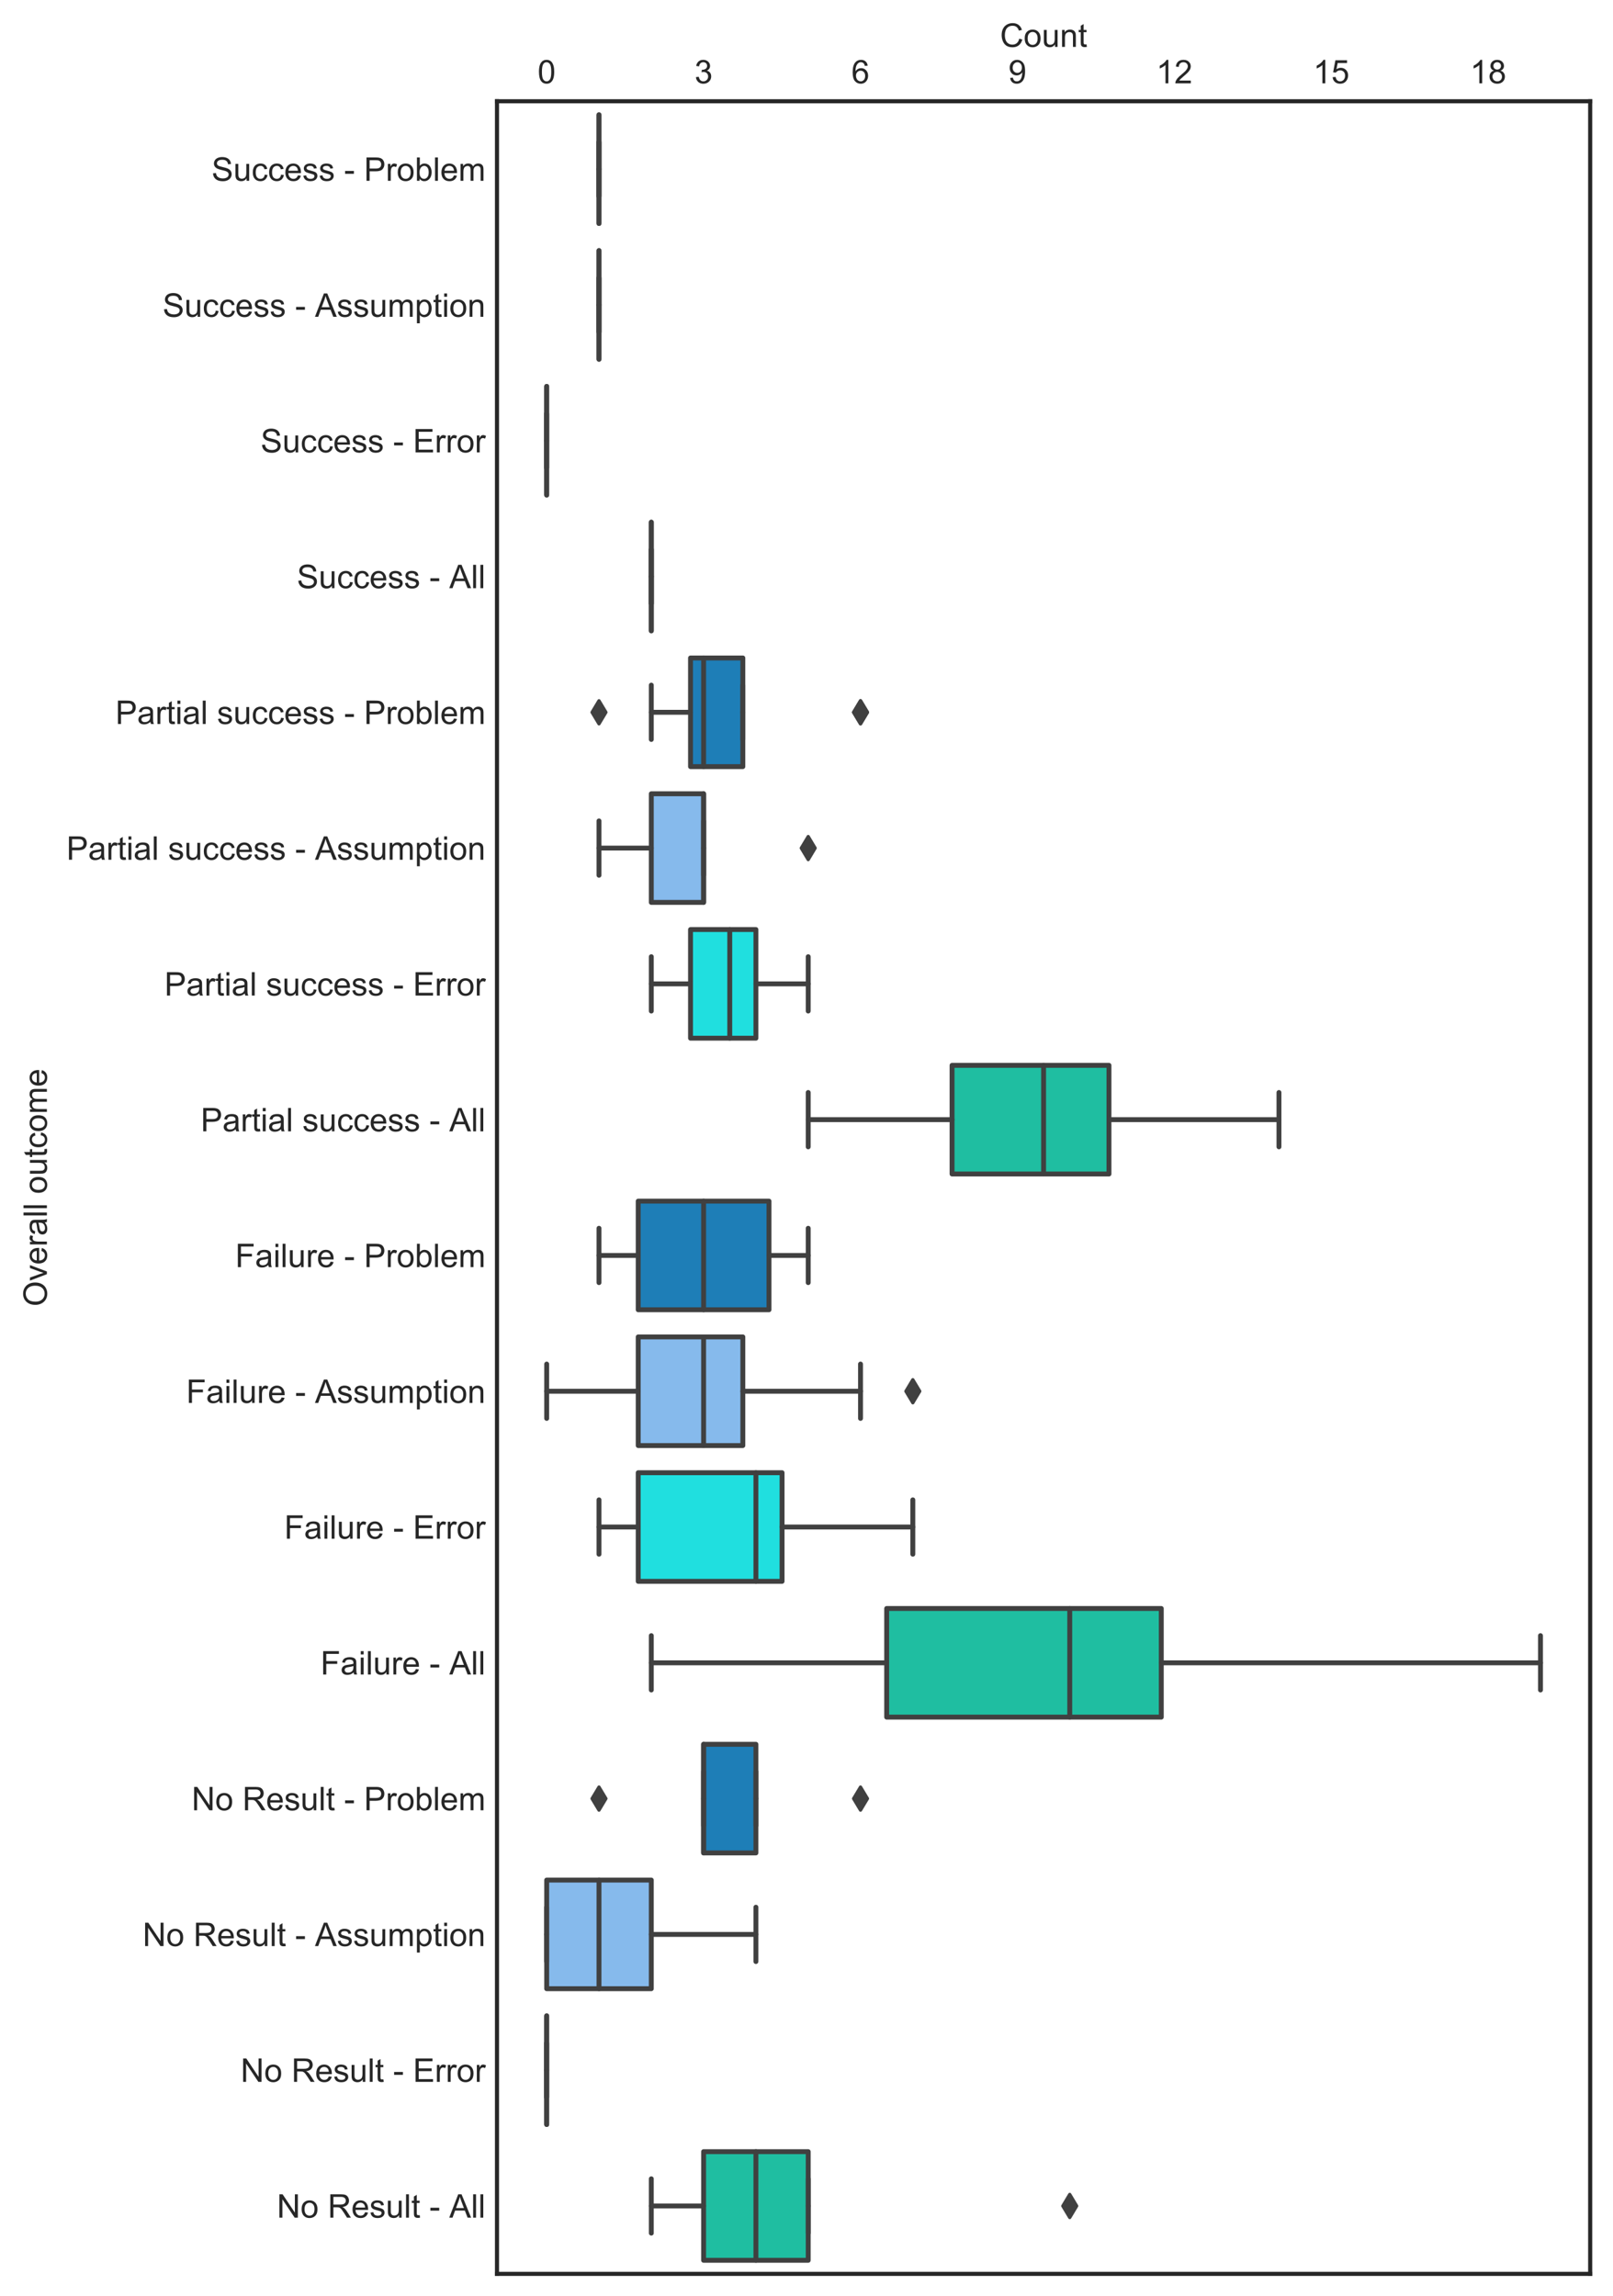 <?xml version="1.0" encoding="utf-8" standalone="no"?>
<!DOCTYPE svg PUBLIC "-//W3C//DTD SVG 1.1//EN"
  "http://www.w3.org/Graphics/SVG/1.1/DTD/svg11.dtd">
<!-- Created with matplotlib (http://matplotlib.org/) -->
<svg height="703pt" version="1.1" viewBox="0 0 494 703" width="494pt" xmlns="http://www.w3.org/2000/svg" xmlns:xlink="http://www.w3.org/1999/xlink">
 <defs>
  <style type="text/css">
*{stroke-linecap:butt;stroke-linejoin:round;}
  </style>
 </defs>
 <g id="figure_1">
  <g id="patch_1">
   <path d="M 0 703.483 
L 494.211 703.483 
L 494.211 0 
L 0 0 
z
" style="fill:#ffffff;"/>
  </g>
  <g id="axes_1">
   <g id="patch_2">
    <path d="M 152.211 696.283 
L 487.011 696.283 
L 487.011 31.003 
L 152.211 31.003 
z
" style="fill:#ffffff;"/>
   </g>
   <g id="matplotlib.axis_1">
    <g id="xtick_1">
     <g id="line2d_1"/>
     <g id="text_1">
      <!-- 0 -->
      <defs>
       <path d="M 4.156 35.297 
Q 4.156 48 6.766 55.734 
Q 9.375 63.484 14.516 67.672 
Q 19.672 71.875 27.484 71.875 
Q 33.25 71.875 37.594 69.547 
Q 41.938 67.234 44.766 62.859 
Q 47.609 58.5 49.219 52.219 
Q 50.828 45.953 50.828 35.297 
Q 50.828 22.703 48.234 14.969 
Q 45.656 7.234 40.5 3 
Q 35.359 -1.219 27.484 -1.219 
Q 17.141 -1.219 11.234 6.203 
Q 4.156 15.141 4.156 35.297 
z
M 13.188 35.297 
Q 13.188 17.672 17.312 11.828 
Q 21.438 6 27.484 6 
Q 33.547 6 37.672 11.859 
Q 41.797 17.719 41.797 35.297 
Q 41.797 52.984 37.672 58.781 
Q 33.547 64.594 27.391 64.594 
Q 21.344 64.594 17.719 59.469 
Q 13.188 52.938 13.188 35.297 
z
" id="ArialMT-30"/>
      </defs>
      <g style="fill:#262626;" transform="translate(164.649 25.516)scale(0.1 -0.1)">
       <use xlink:href="#ArialMT-30"/>
      </g>
     </g>
    </g>
    <g id="xtick_2">
     <g id="line2d_2"/>
     <g id="text_2">
      <!-- 3 -->
      <defs>
       <path d="M 4.203 18.891 
L 12.984 20.062 
Q 14.5 12.594 18.141 9.297 
Q 21.781 6 27 6 
Q 33.203 6 37.469 10.297 
Q 41.75 14.594 41.75 20.953 
Q 41.75 27 37.797 30.922 
Q 33.844 34.859 27.734 34.859 
Q 25.25 34.859 21.531 33.891 
L 22.516 41.609 
Q 23.391 41.5 23.922 41.5 
Q 29.547 41.5 34.031 44.422 
Q 38.531 47.359 38.531 53.469 
Q 38.531 58.297 35.25 61.469 
Q 31.984 64.656 26.812 64.656 
Q 21.688 64.656 18.266 61.422 
Q 14.844 58.203 13.875 51.766 
L 5.078 53.328 
Q 6.688 62.156 12.391 67.016 
Q 18.109 71.875 26.609 71.875 
Q 32.469 71.875 37.391 69.359 
Q 42.328 66.844 44.938 62.5 
Q 47.562 58.156 47.562 53.266 
Q 47.562 48.641 45.062 44.828 
Q 42.578 41.016 37.703 38.766 
Q 44.047 37.312 47.562 32.688 
Q 51.078 28.078 51.078 21.141 
Q 51.078 11.766 44.234 5.25 
Q 37.406 -1.266 26.953 -1.266 
Q 17.531 -1.266 11.297 4.344 
Q 5.078 9.969 4.203 18.891 
z
" id="ArialMT-33"/>
      </defs>
      <g style="fill:#262626;" transform="translate(212.706 25.516)scale(0.1 -0.1)">
       <use xlink:href="#ArialMT-33"/>
      </g>
     </g>
    </g>
    <g id="xtick_3">
     <g id="line2d_3"/>
     <g id="text_3">
      <!-- 6 -->
      <defs>
       <path d="M 49.75 54.047 
L 41.016 53.375 
Q 39.844 58.547 37.703 60.891 
Q 34.125 64.656 28.906 64.656 
Q 24.703 64.656 21.531 62.312 
Q 17.391 59.281 14.984 53.469 
Q 12.594 47.656 12.5 36.922 
Q 15.672 41.75 20.266 44.094 
Q 24.859 46.438 29.891 46.438 
Q 38.672 46.438 44.844 39.969 
Q 51.031 33.5 51.031 23.25 
Q 51.031 16.5 48.125 10.719 
Q 45.219 4.938 40.141 1.859 
Q 35.062 -1.219 28.609 -1.219 
Q 17.625 -1.219 10.688 6.859 
Q 3.766 14.938 3.766 33.5 
Q 3.766 54.25 11.422 63.672 
Q 18.109 71.875 29.438 71.875 
Q 37.891 71.875 43.281 67.141 
Q 48.688 62.406 49.75 54.047 
z
M 13.875 23.188 
Q 13.875 18.656 15.797 14.5 
Q 17.719 10.359 21.188 8.172 
Q 24.656 6 28.469 6 
Q 34.031 6 38.031 10.484 
Q 42.047 14.984 42.047 22.703 
Q 42.047 30.125 38.078 34.391 
Q 34.125 38.672 28.125 38.672 
Q 22.172 38.672 18.016 34.391 
Q 13.875 30.125 13.875 23.188 
z
" id="ArialMT-36"/>
      </defs>
      <g style="fill:#262626;" transform="translate(260.763 25.516)scale(0.1 -0.1)">
       <use xlink:href="#ArialMT-36"/>
      </g>
     </g>
    </g>
    <g id="xtick_4">
     <g id="line2d_4"/>
     <g id="text_4">
      <!-- 9 -->
      <defs>
       <path d="M 5.469 16.547 
L 13.922 17.328 
Q 14.984 11.375 18.016 8.688 
Q 21.047 6 25.781 6 
Q 29.828 6 32.875 7.859 
Q 35.938 9.719 37.891 12.812 
Q 39.844 15.922 41.156 21.188 
Q 42.484 26.469 42.484 31.938 
Q 42.484 32.516 42.438 33.688 
Q 39.797 29.5 35.234 26.875 
Q 30.672 24.266 25.344 24.266 
Q 16.453 24.266 10.297 30.703 
Q 4.156 37.156 4.156 47.703 
Q 4.156 58.594 10.578 65.234 
Q 17 71.875 26.656 71.875 
Q 33.641 71.875 39.422 68.109 
Q 45.219 64.359 48.219 57.391 
Q 51.219 50.438 51.219 37.25 
Q 51.219 23.531 48.234 15.406 
Q 45.266 7.281 39.375 3.031 
Q 33.5 -1.219 25.594 -1.219 
Q 17.188 -1.219 11.859 3.438 
Q 6.547 8.109 5.469 16.547 
z
M 41.453 48.141 
Q 41.453 55.719 37.422 60.156 
Q 33.406 64.594 27.734 64.594 
Q 21.875 64.594 17.531 59.812 
Q 13.188 55.031 13.188 47.406 
Q 13.188 40.578 17.312 36.297 
Q 21.438 32.031 27.484 32.031 
Q 33.594 32.031 37.516 36.297 
Q 41.453 40.578 41.453 48.141 
z
" id="ArialMT-39"/>
      </defs>
      <g style="fill:#262626;" transform="translate(308.821 25.516)scale(0.1 -0.1)">
       <use xlink:href="#ArialMT-39"/>
      </g>
     </g>
    </g>
    <g id="xtick_5">
     <g id="line2d_5"/>
     <g id="text_5">
      <!-- 12 -->
      <defs>
       <path d="M 37.25 0 
L 28.469 0 
L 28.469 56 
Q 25.297 52.984 20.141 49.953 
Q 14.984 46.922 10.891 45.406 
L 10.891 53.906 
Q 18.266 57.375 23.781 62.297 
Q 29.297 67.234 31.594 71.875 
L 37.25 71.875 
z
" id="ArialMT-31"/>
       <path d="M 50.344 8.453 
L 50.344 0 
L 3.031 0 
Q 2.938 3.172 4.047 6.109 
Q 5.859 10.938 9.828 15.625 
Q 13.812 20.312 21.344 26.469 
Q 33.016 36.031 37.109 41.625 
Q 41.219 47.219 41.219 52.203 
Q 41.219 57.422 37.469 61 
Q 33.734 64.594 27.734 64.594 
Q 21.391 64.594 17.578 60.781 
Q 13.766 56.984 13.719 50.25 
L 4.688 51.172 
Q 5.609 61.281 11.656 66.578 
Q 17.719 71.875 27.938 71.875 
Q 38.234 71.875 44.234 66.156 
Q 50.25 60.453 50.25 52 
Q 50.25 47.703 48.484 43.547 
Q 46.734 39.406 42.656 34.812 
Q 38.578 30.219 29.109 22.219 
Q 21.188 15.578 18.938 13.203 
Q 16.703 10.844 15.234 8.453 
z
" id="ArialMT-32"/>
      </defs>
      <g style="fill:#262626;" transform="translate(354.098 25.516)scale(0.1 -0.1)">
       <use xlink:href="#ArialMT-31"/>
       <use x="55.615" xlink:href="#ArialMT-32"/>
      </g>
     </g>
    </g>
    <g id="xtick_6">
     <g id="line2d_6"/>
     <g id="text_6">
      <!-- 15 -->
      <defs>
       <path d="M 4.156 18.75 
L 13.375 19.531 
Q 14.406 12.797 18.141 9.391 
Q 21.875 6 27.156 6 
Q 33.5 6 37.891 10.781 
Q 42.281 15.578 42.281 23.484 
Q 42.281 31 38.062 35.344 
Q 33.844 39.703 27 39.703 
Q 22.75 39.703 19.328 37.766 
Q 15.922 35.844 13.969 32.766 
L 5.719 33.844 
L 12.641 70.609 
L 48.25 70.609 
L 48.25 62.203 
L 19.672 62.203 
L 15.828 42.969 
Q 22.266 47.469 29.344 47.469 
Q 38.719 47.469 45.156 40.969 
Q 51.609 34.469 51.609 24.266 
Q 51.609 14.547 45.953 7.469 
Q 39.062 -1.219 27.156 -1.219 
Q 17.391 -1.219 11.203 4.25 
Q 5.031 9.719 4.156 18.75 
z
" id="ArialMT-35"/>
      </defs>
      <g style="fill:#262626;" transform="translate(402.155 25.516)scale(0.1 -0.1)">
       <use xlink:href="#ArialMT-31"/>
       <use x="55.615" xlink:href="#ArialMT-35"/>
      </g>
     </g>
    </g>
    <g id="xtick_7">
     <g id="line2d_7"/>
     <g id="text_7">
      <!-- 18 -->
      <defs>
       <path d="M 17.672 38.812 
Q 12.203 40.828 9.562 44.531 
Q 6.938 48.25 6.938 53.422 
Q 6.938 61.234 12.547 66.547 
Q 18.172 71.875 27.484 71.875 
Q 36.859 71.875 42.578 66.422 
Q 48.297 60.984 48.297 53.172 
Q 48.297 48.188 45.672 44.5 
Q 43.062 40.828 37.75 38.812 
Q 44.344 36.672 47.781 31.875 
Q 51.219 27.094 51.219 20.453 
Q 51.219 11.281 44.719 5.031 
Q 38.234 -1.219 27.641 -1.219 
Q 17.047 -1.219 10.547 5.047 
Q 4.047 11.328 4.047 20.703 
Q 4.047 27.688 7.594 32.391 
Q 11.141 37.109 17.672 38.812 
z
M 15.922 53.719 
Q 15.922 48.641 19.188 45.406 
Q 22.469 42.188 27.688 42.188 
Q 32.766 42.188 36.016 45.375 
Q 39.266 48.578 39.266 53.219 
Q 39.266 58.062 35.906 61.359 
Q 32.562 64.656 27.594 64.656 
Q 22.562 64.656 19.234 61.422 
Q 15.922 58.203 15.922 53.719 
z
M 13.094 20.656 
Q 13.094 16.891 14.875 13.375 
Q 16.656 9.859 20.172 7.922 
Q 23.688 6 27.734 6 
Q 34.031 6 38.125 10.047 
Q 42.234 14.109 42.234 20.359 
Q 42.234 26.703 38.016 30.859 
Q 33.797 35.016 27.438 35.016 
Q 21.234 35.016 17.156 30.906 
Q 13.094 26.812 13.094 20.656 
z
" id="ArialMT-38"/>
      </defs>
      <g style="fill:#262626;" transform="translate(450.213 25.516)scale(0.1 -0.1)">
       <use xlink:href="#ArialMT-31"/>
       <use x="55.615" xlink:href="#ArialMT-38"/>
      </g>
     </g>
    </g>
    <g id="text_8">
     <!-- Count -->
     <defs>
      <path d="M 58.797 25.094 
L 68.266 22.703 
Q 65.281 11.031 57.547 4.906 
Q 49.812 -1.219 38.625 -1.219 
Q 27.047 -1.219 19.797 3.484 
Q 12.547 8.203 8.766 17.141 
Q 4.984 26.078 4.984 36.328 
Q 4.984 47.516 9.25 55.828 
Q 13.531 64.156 21.406 68.469 
Q 29.297 72.797 38.766 72.797 
Q 49.516 72.797 56.828 67.328 
Q 64.156 61.859 67.047 51.953 
L 57.719 49.75 
Q 55.219 57.562 50.484 61.125 
Q 45.75 64.703 38.578 64.703 
Q 30.328 64.703 24.781 60.734 
Q 19.234 56.781 16.984 50.109 
Q 14.75 43.453 14.75 36.375 
Q 14.75 27.25 17.406 20.438 
Q 20.062 13.625 25.672 10.25 
Q 31.297 6.891 37.844 6.891 
Q 45.797 6.891 51.312 11.469 
Q 56.844 16.062 58.797 25.094 
z
" id="ArialMT-43"/>
      <path d="M 3.328 25.922 
Q 3.328 40.328 11.328 47.266 
Q 18.016 53.031 27.641 53.031 
Q 38.328 53.031 45.109 46.016 
Q 51.906 39.016 51.906 26.656 
Q 51.906 16.656 48.906 10.906 
Q 45.906 5.172 40.156 2 
Q 34.422 -1.172 27.641 -1.172 
Q 16.75 -1.172 10.031 5.812 
Q 3.328 12.797 3.328 25.922 
z
M 12.359 25.922 
Q 12.359 15.969 16.703 11.016 
Q 21.047 6.062 27.641 6.062 
Q 34.188 6.062 38.531 11.031 
Q 42.875 16.016 42.875 26.219 
Q 42.875 35.844 38.5 40.797 
Q 34.125 45.75 27.641 45.75 
Q 21.047 45.75 16.703 40.812 
Q 12.359 35.891 12.359 25.922 
z
" id="ArialMT-6f"/>
      <path d="M 40.578 0 
L 40.578 7.625 
Q 34.516 -1.172 24.125 -1.172 
Q 19.531 -1.172 15.547 0.578 
Q 11.578 2.344 9.641 5 
Q 7.719 7.672 6.938 11.531 
Q 6.391 14.109 6.391 19.734 
L 6.391 51.859 
L 15.188 51.859 
L 15.188 23.094 
Q 15.188 16.219 15.719 13.812 
Q 16.547 10.359 19.234 8.375 
Q 21.922 6.391 25.875 6.391 
Q 29.828 6.391 33.297 8.422 
Q 36.766 10.453 38.203 13.938 
Q 39.656 17.438 39.656 24.078 
L 39.656 51.859 
L 48.438 51.859 
L 48.438 0 
z
" id="ArialMT-75"/>
      <path d="M 6.594 0 
L 6.594 51.859 
L 14.5 51.859 
L 14.5 44.484 
Q 20.219 53.031 31 53.031 
Q 35.688 53.031 39.625 51.344 
Q 43.562 49.656 45.516 46.922 
Q 47.469 44.188 48.25 40.438 
Q 48.734 37.984 48.734 31.891 
L 48.734 0 
L 39.938 0 
L 39.938 31.547 
Q 39.938 36.922 38.906 39.578 
Q 37.891 42.234 35.281 43.812 
Q 32.672 45.406 29.156 45.406 
Q 23.531 45.406 19.453 41.844 
Q 15.375 38.281 15.375 28.328 
L 15.375 0 
z
" id="ArialMT-6e"/>
      <path d="M 25.781 7.859 
L 27.047 0.094 
Q 23.344 -0.688 20.406 -0.688 
Q 15.625 -0.688 12.984 0.828 
Q 10.359 2.344 9.281 4.812 
Q 8.203 7.281 8.203 15.188 
L 8.203 45.016 
L 1.766 45.016 
L 1.766 51.859 
L 8.203 51.859 
L 8.203 64.703 
L 16.938 69.969 
L 16.938 51.859 
L 25.781 51.859 
L 25.781 45.016 
L 16.938 45.016 
L 16.938 14.703 
Q 16.938 10.938 17.406 9.859 
Q 17.875 8.797 18.922 8.156 
Q 19.969 7.516 21.922 7.516 
Q 23.391 7.516 25.781 7.859 
z
" id="ArialMT-74"/>
     </defs>
     <g style="fill:#262626;" transform="translate(306.27 14.358)scale(0.1 -0.1)">
      <use xlink:href="#ArialMT-43"/>
      <use x="72.217" xlink:href="#ArialMT-6f"/>
      <use x="127.832" xlink:href="#ArialMT-75"/>
      <use x="183.447" xlink:href="#ArialMT-6e"/>
      <use x="239.062" xlink:href="#ArialMT-74"/>
     </g>
    </g>
   </g>
   <g id="matplotlib.axis_2">
    <g id="ytick_1">
     <g id="line2d_8"/>
     <g id="text_9">
      <!-- Success - Problem -->
      <defs>
       <path d="M 4.5 23 
L 13.422 23.781 
Q 14.062 18.406 16.375 14.969 
Q 18.703 11.531 23.578 9.406 
Q 28.469 7.281 34.578 7.281 
Q 39.984 7.281 44.141 8.891 
Q 48.297 10.5 50.312 13.297 
Q 52.344 16.109 52.344 19.438 
Q 52.344 22.797 50.391 25.312 
Q 48.438 27.828 43.953 29.547 
Q 41.062 30.672 31.203 33.031 
Q 21.344 35.406 17.391 37.5 
Q 12.25 40.188 9.734 44.156 
Q 7.234 48.141 7.234 53.078 
Q 7.234 58.5 10.297 63.203 
Q 13.375 67.922 19.281 70.359 
Q 25.203 72.797 32.422 72.797 
Q 40.375 72.797 46.453 70.234 
Q 52.547 67.672 55.812 62.688 
Q 59.078 57.719 59.328 51.422 
L 50.25 50.734 
Q 49.516 57.516 45.281 60.984 
Q 41.062 64.453 32.812 64.453 
Q 24.219 64.453 20.281 61.297 
Q 16.359 58.156 16.359 53.719 
Q 16.359 49.859 19.141 47.359 
Q 21.875 44.875 33.422 42.266 
Q 44.969 39.656 49.266 37.703 
Q 55.516 34.812 58.484 30.391 
Q 61.469 25.984 61.469 20.219 
Q 61.469 14.5 58.203 9.438 
Q 54.938 4.391 48.797 1.578 
Q 42.672 -1.219 35.016 -1.219 
Q 25.297 -1.219 18.719 1.609 
Q 12.156 4.438 8.422 10.125 
Q 4.688 15.828 4.5 23 
z
" id="ArialMT-53"/>
       <path d="M 40.438 19 
L 49.078 17.875 
Q 47.656 8.938 41.812 3.875 
Q 35.984 -1.172 27.484 -1.172 
Q 16.844 -1.172 10.375 5.781 
Q 3.906 12.75 3.906 25.734 
Q 3.906 34.125 6.688 40.422 
Q 9.469 46.734 15.156 49.875 
Q 20.844 53.031 27.547 53.031 
Q 35.984 53.031 41.359 48.75 
Q 46.734 44.484 48.25 36.625 
L 39.703 35.297 
Q 38.484 40.531 35.375 43.156 
Q 32.281 45.797 27.875 45.797 
Q 21.234 45.797 17.078 41.031 
Q 12.938 36.281 12.938 25.984 
Q 12.938 15.531 16.938 10.797 
Q 20.953 6.062 27.391 6.062 
Q 32.562 6.062 36.031 9.234 
Q 39.5 12.406 40.438 19 
z
" id="ArialMT-63"/>
       <path d="M 42.094 16.703 
L 51.172 15.578 
Q 49.031 7.625 43.219 3.219 
Q 37.406 -1.172 28.375 -1.172 
Q 17 -1.172 10.328 5.828 
Q 3.656 12.844 3.656 25.484 
Q 3.656 38.578 10.391 45.797 
Q 17.141 53.031 27.875 53.031 
Q 38.281 53.031 44.875 45.953 
Q 51.469 38.875 51.469 26.031 
Q 51.469 25.25 51.422 23.688 
L 12.75 23.688 
Q 13.234 15.141 17.578 10.594 
Q 21.922 6.062 28.422 6.062 
Q 33.25 6.062 36.672 8.594 
Q 40.094 11.141 42.094 16.703 
z
M 13.234 30.906 
L 42.188 30.906 
Q 41.609 37.453 38.875 40.719 
Q 34.672 45.797 27.984 45.797 
Q 21.922 45.797 17.797 41.75 
Q 13.672 37.703 13.234 30.906 
z
" id="ArialMT-65"/>
       <path d="M 3.078 15.484 
L 11.766 16.844 
Q 12.5 11.625 15.844 8.844 
Q 19.188 6.062 25.203 6.062 
Q 31.25 6.062 34.172 8.516 
Q 37.109 10.984 37.109 14.312 
Q 37.109 17.281 34.516 19 
Q 32.719 20.172 25.531 21.969 
Q 15.875 24.422 12.141 26.203 
Q 8.406 27.984 6.469 31.125 
Q 4.547 34.281 4.547 38.094 
Q 4.547 41.547 6.125 44.5 
Q 7.719 47.469 10.453 49.422 
Q 12.5 50.922 16.031 51.969 
Q 19.578 53.031 23.641 53.031 
Q 29.734 53.031 34.344 51.266 
Q 38.969 49.516 41.156 46.5 
Q 43.359 43.5 44.188 38.484 
L 35.594 37.312 
Q 35.016 41.312 32.203 43.547 
Q 29.391 45.797 24.266 45.797 
Q 18.219 45.797 15.625 43.797 
Q 13.031 41.797 13.031 39.109 
Q 13.031 37.406 14.109 36.031 
Q 15.188 34.625 17.484 33.688 
Q 18.797 33.203 25.25 31.453 
Q 34.578 28.953 38.25 27.359 
Q 41.938 25.781 44.031 22.75 
Q 46.141 19.734 46.141 15.234 
Q 46.141 10.844 43.578 6.953 
Q 41.016 3.078 36.172 0.953 
Q 31.344 -1.172 25.25 -1.172 
Q 15.141 -1.172 9.844 3.031 
Q 4.547 7.234 3.078 15.484 
z
" id="ArialMT-73"/>
       <path id="ArialMT-20"/>
       <path d="M 3.172 21.484 
L 3.172 30.328 
L 30.172 30.328 
L 30.172 21.484 
z
" id="ArialMT-2d"/>
       <path d="M 7.719 0 
L 7.719 71.578 
L 34.719 71.578 
Q 41.844 71.578 45.609 70.906 
Q 50.875 70.016 54.438 67.547 
Q 58.016 65.094 60.188 60.641 
Q 62.359 56.203 62.359 50.875 
Q 62.359 41.75 56.547 35.422 
Q 50.734 29.109 35.547 29.109 
L 17.188 29.109 
L 17.188 0 
z
M 17.188 37.547 
L 35.688 37.547 
Q 44.875 37.547 48.734 40.969 
Q 52.594 44.391 52.594 50.594 
Q 52.594 55.078 50.312 58.266 
Q 48.047 61.469 44.344 62.5 
Q 41.938 63.141 35.5 63.141 
L 17.188 63.141 
z
" id="ArialMT-50"/>
       <path d="M 6.5 0 
L 6.5 51.859 
L 14.406 51.859 
L 14.406 44 
Q 17.438 49.516 20 51.266 
Q 22.562 53.031 25.641 53.031 
Q 30.078 53.031 34.672 50.203 
L 31.641 42.047 
Q 28.422 43.953 25.203 43.953 
Q 22.312 43.953 20.016 42.219 
Q 17.719 40.484 16.75 37.406 
Q 15.281 32.719 15.281 27.156 
L 15.281 0 
z
" id="ArialMT-72"/>
       <path d="M 14.703 0 
L 6.547 0 
L 6.547 71.578 
L 15.328 71.578 
L 15.328 46.047 
Q 20.906 53.031 29.547 53.031 
Q 34.328 53.031 38.594 51.094 
Q 42.875 49.172 45.625 45.672 
Q 48.391 42.188 49.953 37.25 
Q 51.516 32.328 51.516 26.703 
Q 51.516 13.375 44.922 6.094 
Q 38.328 -1.172 29.109 -1.172 
Q 19.922 -1.172 14.703 6.5 
z
M 14.594 26.312 
Q 14.594 17 17.141 12.844 
Q 21.297 6.062 28.375 6.062 
Q 34.125 6.062 38.328 11.062 
Q 42.531 16.062 42.531 25.984 
Q 42.531 36.141 38.5 40.969 
Q 34.469 45.797 28.766 45.797 
Q 23 45.797 18.797 40.797 
Q 14.594 35.797 14.594 26.312 
z
" id="ArialMT-62"/>
       <path d="M 6.391 0 
L 6.391 71.578 
L 15.188 71.578 
L 15.188 0 
z
" id="ArialMT-6c"/>
       <path d="M 6.594 0 
L 6.594 51.859 
L 14.453 51.859 
L 14.453 44.578 
Q 16.891 48.391 20.938 50.703 
Q 25 53.031 30.172 53.031 
Q 35.938 53.031 39.625 50.641 
Q 43.312 48.25 44.828 43.953 
Q 50.984 53.031 60.844 53.031 
Q 68.562 53.031 72.703 48.75 
Q 76.859 44.484 76.859 35.594 
L 76.859 0 
L 68.109 0 
L 68.109 32.672 
Q 68.109 37.938 67.25 40.25 
Q 66.406 42.578 64.156 43.984 
Q 61.922 45.406 58.891 45.406 
Q 53.422 45.406 49.797 41.766 
Q 46.188 38.141 46.188 30.125 
L 46.188 0 
L 37.406 0 
L 37.406 33.688 
Q 37.406 39.547 35.25 42.469 
Q 33.109 45.406 28.219 45.406 
Q 24.516 45.406 21.359 43.453 
Q 18.219 41.5 16.797 37.734 
Q 15.375 33.984 15.375 26.906 
L 15.375 0 
z
" id="ArialMT-6d"/>
      </defs>
      <g style="fill:#262626;" transform="translate(64.798 55.372)scale(0.1 -0.1)">
       <use xlink:href="#ArialMT-53"/>
       <use x="66.699" xlink:href="#ArialMT-75"/>
       <use x="122.314" xlink:href="#ArialMT-63"/>
       <use x="172.314" xlink:href="#ArialMT-63"/>
       <use x="222.314" xlink:href="#ArialMT-65"/>
       <use x="277.93" xlink:href="#ArialMT-73"/>
       <use x="327.93" xlink:href="#ArialMT-73"/>
       <use x="377.93" xlink:href="#ArialMT-20"/>
       <use x="405.713" xlink:href="#ArialMT-2d"/>
       <use x="439.014" xlink:href="#ArialMT-20"/>
       <use x="466.797" xlink:href="#ArialMT-50"/>
       <use x="533.496" xlink:href="#ArialMT-72"/>
       <use x="566.797" xlink:href="#ArialMT-6f"/>
       <use x="622.412" xlink:href="#ArialMT-62"/>
       <use x="678.027" xlink:href="#ArialMT-6c"/>
       <use x="700.244" xlink:href="#ArialMT-65"/>
       <use x="755.859" xlink:href="#ArialMT-6d"/>
      </g>
     </g>
    </g>
    <g id="ytick_2">
     <g id="line2d_9"/>
     <g id="text_10">
      <!-- Success - Assumption -->
      <defs>
       <path d="M -0.141 0 
L 27.344 71.578 
L 37.547 71.578 
L 66.844 0 
L 56.062 0 
L 47.703 21.688 
L 17.781 21.688 
L 9.906 0 
z
M 20.516 29.391 
L 44.781 29.391 
L 37.312 49.219 
Q 33.891 58.25 32.234 64.062 
Q 30.859 57.172 28.375 50.391 
z
" id="ArialMT-41"/>
       <path d="M 6.594 -19.875 
L 6.594 51.859 
L 14.594 51.859 
L 14.594 45.125 
Q 17.438 49.078 21 51.047 
Q 24.562 53.031 29.641 53.031 
Q 36.281 53.031 41.359 49.609 
Q 46.438 46.188 49.016 39.953 
Q 51.609 33.734 51.609 26.312 
Q 51.609 18.359 48.75 11.984 
Q 45.906 5.609 40.453 2.219 
Q 35.016 -1.172 29 -1.172 
Q 24.609 -1.172 21.109 0.688 
Q 17.625 2.547 15.375 5.375 
L 15.375 -19.875 
z
M 14.547 25.641 
Q 14.547 15.625 18.594 10.844 
Q 22.656 6.062 28.422 6.062 
Q 34.281 6.062 38.453 11.016 
Q 42.625 15.969 42.625 26.375 
Q 42.625 36.281 38.547 41.203 
Q 34.469 46.141 28.812 46.141 
Q 23.188 46.141 18.859 40.891 
Q 14.547 35.641 14.547 25.641 
z
" id="ArialMT-70"/>
       <path d="M 6.641 61.469 
L 6.641 71.578 
L 15.438 71.578 
L 15.438 61.469 
z
M 6.641 0 
L 6.641 51.859 
L 15.438 51.859 
L 15.438 0 
z
" id="ArialMT-69"/>
      </defs>
      <g style="fill:#262626;" transform="translate(49.797 97.013)scale(0.1 -0.1)">
       <use xlink:href="#ArialMT-53"/>
       <use x="66.699" xlink:href="#ArialMT-75"/>
       <use x="122.314" xlink:href="#ArialMT-63"/>
       <use x="172.314" xlink:href="#ArialMT-63"/>
       <use x="222.314" xlink:href="#ArialMT-65"/>
       <use x="277.93" xlink:href="#ArialMT-73"/>
       <use x="327.93" xlink:href="#ArialMT-73"/>
       <use x="377.93" xlink:href="#ArialMT-20"/>
       <use x="405.713" xlink:href="#ArialMT-2d"/>
       <use x="439.014" xlink:href="#ArialMT-20"/>
       <use x="466.719" xlink:href="#ArialMT-41"/>
       <use x="533.418" xlink:href="#ArialMT-73"/>
       <use x="583.418" xlink:href="#ArialMT-73"/>
       <use x="633.418" xlink:href="#ArialMT-75"/>
       <use x="689.033" xlink:href="#ArialMT-6d"/>
       <use x="772.334" xlink:href="#ArialMT-70"/>
       <use x="827.949" xlink:href="#ArialMT-74"/>
       <use x="855.732" xlink:href="#ArialMT-69"/>
       <use x="877.949" xlink:href="#ArialMT-6f"/>
       <use x="933.564" xlink:href="#ArialMT-6e"/>
      </g>
     </g>
    </g>
    <g id="ytick_3">
     <g id="line2d_10"/>
     <g id="text_11">
      <!-- Success - Error -->
      <defs>
       <path d="M 7.906 0 
L 7.906 71.578 
L 59.672 71.578 
L 59.672 63.141 
L 17.391 63.141 
L 17.391 41.219 
L 56.984 41.219 
L 56.984 32.812 
L 17.391 32.812 
L 17.391 8.453 
L 61.328 8.453 
L 61.328 0 
z
" id="ArialMT-45"/>
      </defs>
      <g style="fill:#262626;" transform="translate(79.812 138.532)scale(0.1 -0.1)">
       <use xlink:href="#ArialMT-53"/>
       <use x="66.699" xlink:href="#ArialMT-75"/>
       <use x="122.314" xlink:href="#ArialMT-63"/>
       <use x="172.314" xlink:href="#ArialMT-63"/>
       <use x="222.314" xlink:href="#ArialMT-65"/>
       <use x="277.93" xlink:href="#ArialMT-73"/>
       <use x="327.93" xlink:href="#ArialMT-73"/>
       <use x="377.93" xlink:href="#ArialMT-20"/>
       <use x="405.713" xlink:href="#ArialMT-2d"/>
       <use x="439.014" xlink:href="#ArialMT-20"/>
       <use x="466.797" xlink:href="#ArialMT-45"/>
       <use x="533.496" xlink:href="#ArialMT-72"/>
       <use x="566.797" xlink:href="#ArialMT-72"/>
       <use x="600.098" xlink:href="#ArialMT-6f"/>
       <use x="655.713" xlink:href="#ArialMT-72"/>
      </g>
     </g>
    </g>
    <g id="ytick_4">
     <g id="line2d_11"/>
     <g id="text_12">
      <!-- Success - All -->
      <g style="fill:#262626;" transform="translate(90.927 180.112)scale(0.1 -0.1)">
       <use xlink:href="#ArialMT-53"/>
       <use x="66.699" xlink:href="#ArialMT-75"/>
       <use x="122.314" xlink:href="#ArialMT-63"/>
       <use x="172.314" xlink:href="#ArialMT-63"/>
       <use x="222.314" xlink:href="#ArialMT-65"/>
       <use x="277.93" xlink:href="#ArialMT-73"/>
       <use x="327.93" xlink:href="#ArialMT-73"/>
       <use x="377.93" xlink:href="#ArialMT-20"/>
       <use x="405.713" xlink:href="#ArialMT-2d"/>
       <use x="439.014" xlink:href="#ArialMT-20"/>
       <use x="466.719" xlink:href="#ArialMT-41"/>
       <use x="533.418" xlink:href="#ArialMT-6c"/>
       <use x="555.635" xlink:href="#ArialMT-6c"/>
      </g>
     </g>
    </g>
    <g id="ytick_5">
     <g id="line2d_12"/>
     <g id="text_13">
      <!-- Partial success - Problem -->
      <defs>
       <path d="M 40.438 6.391 
Q 35.547 2.25 31.031 0.531 
Q 26.516 -1.172 21.344 -1.172 
Q 12.797 -1.172 8.203 3 
Q 3.609 7.172 3.609 13.672 
Q 3.609 17.484 5.344 20.625 
Q 7.078 23.781 9.891 25.688 
Q 12.703 27.594 16.219 28.562 
Q 18.797 29.25 24.031 29.891 
Q 34.672 31.156 39.703 32.906 
Q 39.75 34.719 39.75 35.203 
Q 39.75 40.578 37.25 42.781 
Q 33.891 45.75 27.25 45.75 
Q 21.047 45.75 18.094 43.578 
Q 15.141 41.406 13.719 35.891 
L 5.125 37.062 
Q 6.297 42.578 8.984 45.969 
Q 11.672 49.359 16.75 51.188 
Q 21.828 53.031 28.516 53.031 
Q 35.156 53.031 39.297 51.469 
Q 43.453 49.906 45.406 47.531 
Q 47.359 45.172 48.141 41.547 
Q 48.578 39.312 48.578 33.453 
L 48.578 21.734 
Q 48.578 9.469 49.141 6.219 
Q 49.703 2.984 51.375 0 
L 42.188 0 
Q 40.828 2.734 40.438 6.391 
z
M 39.703 26.031 
Q 34.906 24.078 25.344 22.703 
Q 19.922 21.922 17.672 20.938 
Q 15.438 19.969 14.203 18.094 
Q 12.984 16.219 12.984 13.922 
Q 12.984 10.406 15.641 8.062 
Q 18.312 5.719 23.438 5.719 
Q 28.516 5.719 32.469 7.938 
Q 36.422 10.156 38.281 14.016 
Q 39.703 17 39.703 22.797 
z
" id="ArialMT-61"/>
      </defs>
      <g style="fill:#262626;" transform="translate(35.347 221.692)scale(0.1 -0.1)">
       <use xlink:href="#ArialMT-50"/>
       <use x="66.699" xlink:href="#ArialMT-61"/>
       <use x="122.314" xlink:href="#ArialMT-72"/>
       <use x="155.615" xlink:href="#ArialMT-74"/>
       <use x="183.398" xlink:href="#ArialMT-69"/>
       <use x="205.615" xlink:href="#ArialMT-61"/>
       <use x="261.23" xlink:href="#ArialMT-6c"/>
       <use x="283.447" xlink:href="#ArialMT-20"/>
       <use x="311.23" xlink:href="#ArialMT-73"/>
       <use x="361.23" xlink:href="#ArialMT-75"/>
       <use x="416.846" xlink:href="#ArialMT-63"/>
       <use x="466.846" xlink:href="#ArialMT-63"/>
       <use x="516.846" xlink:href="#ArialMT-65"/>
       <use x="572.461" xlink:href="#ArialMT-73"/>
       <use x="622.461" xlink:href="#ArialMT-73"/>
       <use x="672.461" xlink:href="#ArialMT-20"/>
       <use x="700.244" xlink:href="#ArialMT-2d"/>
       <use x="733.545" xlink:href="#ArialMT-20"/>
       <use x="761.328" xlink:href="#ArialMT-50"/>
       <use x="828.027" xlink:href="#ArialMT-72"/>
       <use x="861.328" xlink:href="#ArialMT-6f"/>
       <use x="916.943" xlink:href="#ArialMT-62"/>
       <use x="972.559" xlink:href="#ArialMT-6c"/>
       <use x="994.775" xlink:href="#ArialMT-65"/>
       <use x="1050.391" xlink:href="#ArialMT-6d"/>
      </g>
     </g>
    </g>
    <g id="ytick_6">
     <g id="line2d_13"/>
     <g id="text_14">
      <!-- Partial success - Assumption -->
      <g style="fill:#262626;" transform="translate(20.345 263.272)scale(0.1 -0.1)">
       <use xlink:href="#ArialMT-50"/>
       <use x="66.699" xlink:href="#ArialMT-61"/>
       <use x="122.314" xlink:href="#ArialMT-72"/>
       <use x="155.615" xlink:href="#ArialMT-74"/>
       <use x="183.398" xlink:href="#ArialMT-69"/>
       <use x="205.615" xlink:href="#ArialMT-61"/>
       <use x="261.23" xlink:href="#ArialMT-6c"/>
       <use x="283.447" xlink:href="#ArialMT-20"/>
       <use x="311.23" xlink:href="#ArialMT-73"/>
       <use x="361.23" xlink:href="#ArialMT-75"/>
       <use x="416.846" xlink:href="#ArialMT-63"/>
       <use x="466.846" xlink:href="#ArialMT-63"/>
       <use x="516.846" xlink:href="#ArialMT-65"/>
       <use x="572.461" xlink:href="#ArialMT-73"/>
       <use x="622.461" xlink:href="#ArialMT-73"/>
       <use x="672.461" xlink:href="#ArialMT-20"/>
       <use x="700.244" xlink:href="#ArialMT-2d"/>
       <use x="733.545" xlink:href="#ArialMT-20"/>
       <use x="761.25" xlink:href="#ArialMT-41"/>
       <use x="827.949" xlink:href="#ArialMT-73"/>
       <use x="877.949" xlink:href="#ArialMT-73"/>
       <use x="927.949" xlink:href="#ArialMT-75"/>
       <use x="983.564" xlink:href="#ArialMT-6d"/>
       <use x="1066.865" xlink:href="#ArialMT-70"/>
       <use x="1122.48" xlink:href="#ArialMT-74"/>
       <use x="1150.264" xlink:href="#ArialMT-69"/>
       <use x="1172.48" xlink:href="#ArialMT-6f"/>
       <use x="1228.096" xlink:href="#ArialMT-6e"/>
      </g>
     </g>
    </g>
    <g id="ytick_7">
     <g id="line2d_14"/>
     <g id="text_15">
      <!-- Partial success - Error -->
      <g style="fill:#262626;" transform="translate(50.361 304.852)scale(0.1 -0.1)">
       <use xlink:href="#ArialMT-50"/>
       <use x="66.699" xlink:href="#ArialMT-61"/>
       <use x="122.314" xlink:href="#ArialMT-72"/>
       <use x="155.615" xlink:href="#ArialMT-74"/>
       <use x="183.398" xlink:href="#ArialMT-69"/>
       <use x="205.615" xlink:href="#ArialMT-61"/>
       <use x="261.23" xlink:href="#ArialMT-6c"/>
       <use x="283.447" xlink:href="#ArialMT-20"/>
       <use x="311.23" xlink:href="#ArialMT-73"/>
       <use x="361.23" xlink:href="#ArialMT-75"/>
       <use x="416.846" xlink:href="#ArialMT-63"/>
       <use x="466.846" xlink:href="#ArialMT-63"/>
       <use x="516.846" xlink:href="#ArialMT-65"/>
       <use x="572.461" xlink:href="#ArialMT-73"/>
       <use x="622.461" xlink:href="#ArialMT-73"/>
       <use x="672.461" xlink:href="#ArialMT-20"/>
       <use x="700.244" xlink:href="#ArialMT-2d"/>
       <use x="733.545" xlink:href="#ArialMT-20"/>
       <use x="761.328" xlink:href="#ArialMT-45"/>
       <use x="828.027" xlink:href="#ArialMT-72"/>
       <use x="861.328" xlink:href="#ArialMT-72"/>
       <use x="894.629" xlink:href="#ArialMT-6f"/>
       <use x="950.244" xlink:href="#ArialMT-72"/>
      </g>
     </g>
    </g>
    <g id="ytick_8">
     <g id="line2d_15"/>
     <g id="text_16">
      <!-- Partial success - All -->
      <g style="fill:#262626;" transform="translate(61.475 346.432)scale(0.1 -0.1)">
       <use xlink:href="#ArialMT-50"/>
       <use x="66.699" xlink:href="#ArialMT-61"/>
       <use x="122.314" xlink:href="#ArialMT-72"/>
       <use x="155.615" xlink:href="#ArialMT-74"/>
       <use x="183.398" xlink:href="#ArialMT-69"/>
       <use x="205.615" xlink:href="#ArialMT-61"/>
       <use x="261.23" xlink:href="#ArialMT-6c"/>
       <use x="283.447" xlink:href="#ArialMT-20"/>
       <use x="311.23" xlink:href="#ArialMT-73"/>
       <use x="361.23" xlink:href="#ArialMT-75"/>
       <use x="416.846" xlink:href="#ArialMT-63"/>
       <use x="466.846" xlink:href="#ArialMT-63"/>
       <use x="516.846" xlink:href="#ArialMT-65"/>
       <use x="572.461" xlink:href="#ArialMT-73"/>
       <use x="622.461" xlink:href="#ArialMT-73"/>
       <use x="672.461" xlink:href="#ArialMT-20"/>
       <use x="700.244" xlink:href="#ArialMT-2d"/>
       <use x="733.545" xlink:href="#ArialMT-20"/>
       <use x="761.25" xlink:href="#ArialMT-41"/>
       <use x="827.949" xlink:href="#ArialMT-6c"/>
       <use x="850.166" xlink:href="#ArialMT-6c"/>
      </g>
     </g>
    </g>
    <g id="ytick_9">
     <g id="line2d_16"/>
     <g id="text_17">
      <!-- Failure - Problem -->
      <defs>
       <path d="M 8.203 0 
L 8.203 71.578 
L 56.5 71.578 
L 56.5 63.141 
L 17.672 63.141 
L 17.672 40.969 
L 51.266 40.969 
L 51.266 32.516 
L 17.672 32.516 
L 17.672 0 
z
" id="ArialMT-46"/>
      </defs>
      <g style="fill:#262626;" transform="translate(72.027 388.012)scale(0.1 -0.1)">
       <use xlink:href="#ArialMT-46"/>
       <use x="61.084" xlink:href="#ArialMT-61"/>
       <use x="116.699" xlink:href="#ArialMT-69"/>
       <use x="138.916" xlink:href="#ArialMT-6c"/>
       <use x="161.133" xlink:href="#ArialMT-75"/>
       <use x="216.748" xlink:href="#ArialMT-72"/>
       <use x="250.049" xlink:href="#ArialMT-65"/>
       <use x="305.664" xlink:href="#ArialMT-20"/>
       <use x="333.447" xlink:href="#ArialMT-2d"/>
       <use x="366.748" xlink:href="#ArialMT-20"/>
       <use x="394.531" xlink:href="#ArialMT-50"/>
       <use x="461.23" xlink:href="#ArialMT-72"/>
       <use x="494.531" xlink:href="#ArialMT-6f"/>
       <use x="550.146" xlink:href="#ArialMT-62"/>
       <use x="605.762" xlink:href="#ArialMT-6c"/>
       <use x="627.979" xlink:href="#ArialMT-65"/>
       <use x="683.594" xlink:href="#ArialMT-6d"/>
      </g>
     </g>
    </g>
    <g id="ytick_10">
     <g id="line2d_17"/>
     <g id="text_18">
      <!-- Failure - Assumption -->
      <g style="fill:#262626;" transform="translate(57.025 429.592)scale(0.1 -0.1)">
       <use xlink:href="#ArialMT-46"/>
       <use x="61.084" xlink:href="#ArialMT-61"/>
       <use x="116.699" xlink:href="#ArialMT-69"/>
       <use x="138.916" xlink:href="#ArialMT-6c"/>
       <use x="161.133" xlink:href="#ArialMT-75"/>
       <use x="216.748" xlink:href="#ArialMT-72"/>
       <use x="250.049" xlink:href="#ArialMT-65"/>
       <use x="305.664" xlink:href="#ArialMT-20"/>
       <use x="333.447" xlink:href="#ArialMT-2d"/>
       <use x="366.748" xlink:href="#ArialMT-20"/>
       <use x="394.453" xlink:href="#ArialMT-41"/>
       <use x="461.152" xlink:href="#ArialMT-73"/>
       <use x="511.152" xlink:href="#ArialMT-73"/>
       <use x="561.152" xlink:href="#ArialMT-75"/>
       <use x="616.768" xlink:href="#ArialMT-6d"/>
       <use x="700.068" xlink:href="#ArialMT-70"/>
       <use x="755.684" xlink:href="#ArialMT-74"/>
       <use x="783.467" xlink:href="#ArialMT-69"/>
       <use x="805.684" xlink:href="#ArialMT-6f"/>
       <use x="861.299" xlink:href="#ArialMT-6e"/>
      </g>
     </g>
    </g>
    <g id="ytick_11">
     <g id="line2d_18"/>
     <g id="text_19">
      <!-- Failure - Error -->
      <g style="fill:#262626;" transform="translate(87.041 471.172)scale(0.1 -0.1)">
       <use xlink:href="#ArialMT-46"/>
       <use x="61.084" xlink:href="#ArialMT-61"/>
       <use x="116.699" xlink:href="#ArialMT-69"/>
       <use x="138.916" xlink:href="#ArialMT-6c"/>
       <use x="161.133" xlink:href="#ArialMT-75"/>
       <use x="216.748" xlink:href="#ArialMT-72"/>
       <use x="250.049" xlink:href="#ArialMT-65"/>
       <use x="305.664" xlink:href="#ArialMT-20"/>
       <use x="333.447" xlink:href="#ArialMT-2d"/>
       <use x="366.748" xlink:href="#ArialMT-20"/>
       <use x="394.531" xlink:href="#ArialMT-45"/>
       <use x="461.23" xlink:href="#ArialMT-72"/>
       <use x="494.531" xlink:href="#ArialMT-72"/>
       <use x="527.832" xlink:href="#ArialMT-6f"/>
       <use x="583.447" xlink:href="#ArialMT-72"/>
      </g>
     </g>
    </g>
    <g id="ytick_12">
     <g id="line2d_19"/>
     <g id="text_20">
      <!-- Failure - All -->
      <g style="fill:#262626;" transform="translate(98.155 512.752)scale(0.1 -0.1)">
       <use xlink:href="#ArialMT-46"/>
       <use x="61.084" xlink:href="#ArialMT-61"/>
       <use x="116.699" xlink:href="#ArialMT-69"/>
       <use x="138.916" xlink:href="#ArialMT-6c"/>
       <use x="161.133" xlink:href="#ArialMT-75"/>
       <use x="216.748" xlink:href="#ArialMT-72"/>
       <use x="250.049" xlink:href="#ArialMT-65"/>
       <use x="305.664" xlink:href="#ArialMT-20"/>
       <use x="333.447" xlink:href="#ArialMT-2d"/>
       <use x="366.748" xlink:href="#ArialMT-20"/>
       <use x="394.453" xlink:href="#ArialMT-41"/>
       <use x="461.152" xlink:href="#ArialMT-6c"/>
       <use x="483.369" xlink:href="#ArialMT-6c"/>
      </g>
     </g>
    </g>
    <g id="ytick_13">
     <g id="line2d_20"/>
     <g id="text_21">
      <!-- No Result - Problem -->
      <defs>
       <path d="M 7.625 0 
L 7.625 71.578 
L 17.328 71.578 
L 54.938 15.375 
L 54.938 71.578 
L 64.016 71.578 
L 64.016 0 
L 54.297 0 
L 16.703 56.25 
L 16.703 0 
z
" id="ArialMT-4e"/>
       <path d="M 7.859 0 
L 7.859 71.578 
L 39.594 71.578 
Q 49.172 71.578 54.141 69.641 
Q 59.125 67.719 62.109 62.828 
Q 65.094 57.953 65.094 52.047 
Q 65.094 44.438 60.156 39.203 
Q 55.219 33.984 44.922 32.562 
Q 48.688 30.766 50.641 29 
Q 54.781 25.203 58.5 19.484 
L 70.953 0 
L 59.031 0 
L 49.562 14.891 
Q 45.406 21.344 42.719 24.75 
Q 40.047 28.172 37.922 29.531 
Q 35.797 30.906 33.594 31.453 
Q 31.984 31.781 28.328 31.781 
L 17.328 31.781 
L 17.328 0 
z
M 17.328 39.984 
L 37.703 39.984 
Q 44.188 39.984 47.844 41.328 
Q 51.516 42.672 53.422 45.625 
Q 55.328 48.578 55.328 52.047 
Q 55.328 57.125 51.641 60.391 
Q 47.953 63.672 39.984 63.672 
L 17.328 63.672 
z
" id="ArialMT-52"/>
      </defs>
      <g style="fill:#262626;" transform="translate(58.686 554.332)scale(0.1 -0.1)">
       <use xlink:href="#ArialMT-4e"/>
       <use x="72.217" xlink:href="#ArialMT-6f"/>
       <use x="127.832" xlink:href="#ArialMT-20"/>
       <use x="155.615" xlink:href="#ArialMT-52"/>
       <use x="227.832" xlink:href="#ArialMT-65"/>
       <use x="283.447" xlink:href="#ArialMT-73"/>
       <use x="333.447" xlink:href="#ArialMT-75"/>
       <use x="389.062" xlink:href="#ArialMT-6c"/>
       <use x="411.279" xlink:href="#ArialMT-74"/>
       <use x="439.062" xlink:href="#ArialMT-20"/>
       <use x="466.846" xlink:href="#ArialMT-2d"/>
       <use x="500.146" xlink:href="#ArialMT-20"/>
       <use x="527.93" xlink:href="#ArialMT-50"/>
       <use x="594.629" xlink:href="#ArialMT-72"/>
       <use x="627.93" xlink:href="#ArialMT-6f"/>
       <use x="683.545" xlink:href="#ArialMT-62"/>
       <use x="739.16" xlink:href="#ArialMT-6c"/>
       <use x="761.377" xlink:href="#ArialMT-65"/>
       <use x="816.992" xlink:href="#ArialMT-6d"/>
      </g>
     </g>
    </g>
    <g id="ytick_14">
     <g id="line2d_21"/>
     <g id="text_22">
      <!-- No Result - Assumption -->
      <g style="fill:#262626;" transform="translate(43.684 595.912)scale(0.1 -0.1)">
       <use xlink:href="#ArialMT-4e"/>
       <use x="72.217" xlink:href="#ArialMT-6f"/>
       <use x="127.832" xlink:href="#ArialMT-20"/>
       <use x="155.615" xlink:href="#ArialMT-52"/>
       <use x="227.832" xlink:href="#ArialMT-65"/>
       <use x="283.447" xlink:href="#ArialMT-73"/>
       <use x="333.447" xlink:href="#ArialMT-75"/>
       <use x="389.062" xlink:href="#ArialMT-6c"/>
       <use x="411.279" xlink:href="#ArialMT-74"/>
       <use x="439.062" xlink:href="#ArialMT-20"/>
       <use x="466.846" xlink:href="#ArialMT-2d"/>
       <use x="500.146" xlink:href="#ArialMT-20"/>
       <use x="527.852" xlink:href="#ArialMT-41"/>
       <use x="594.551" xlink:href="#ArialMT-73"/>
       <use x="644.551" xlink:href="#ArialMT-73"/>
       <use x="694.551" xlink:href="#ArialMT-75"/>
       <use x="750.166" xlink:href="#ArialMT-6d"/>
       <use x="833.467" xlink:href="#ArialMT-70"/>
       <use x="889.082" xlink:href="#ArialMT-74"/>
       <use x="916.865" xlink:href="#ArialMT-69"/>
       <use x="939.082" xlink:href="#ArialMT-6f"/>
       <use x="994.697" xlink:href="#ArialMT-6e"/>
      </g>
     </g>
    </g>
    <g id="ytick_15">
     <g id="line2d_22"/>
     <g id="text_23">
      <!-- No Result - Error -->
      <g style="fill:#262626;" transform="translate(73.7 637.492)scale(0.1 -0.1)">
       <use xlink:href="#ArialMT-4e"/>
       <use x="72.217" xlink:href="#ArialMT-6f"/>
       <use x="127.832" xlink:href="#ArialMT-20"/>
       <use x="155.615" xlink:href="#ArialMT-52"/>
       <use x="227.832" xlink:href="#ArialMT-65"/>
       <use x="283.447" xlink:href="#ArialMT-73"/>
       <use x="333.447" xlink:href="#ArialMT-75"/>
       <use x="389.062" xlink:href="#ArialMT-6c"/>
       <use x="411.279" xlink:href="#ArialMT-74"/>
       <use x="439.062" xlink:href="#ArialMT-20"/>
       <use x="466.846" xlink:href="#ArialMT-2d"/>
       <use x="500.146" xlink:href="#ArialMT-20"/>
       <use x="527.93" xlink:href="#ArialMT-45"/>
       <use x="594.629" xlink:href="#ArialMT-72"/>
       <use x="627.93" xlink:href="#ArialMT-72"/>
       <use x="661.23" xlink:href="#ArialMT-6f"/>
       <use x="716.846" xlink:href="#ArialMT-72"/>
      </g>
     </g>
    </g>
    <g id="ytick_16">
     <g id="line2d_23"/>
     <g id="text_24">
      <!-- No Result - All -->
      <g style="fill:#262626;" transform="translate(84.814 679.072)scale(0.1 -0.1)">
       <use xlink:href="#ArialMT-4e"/>
       <use x="72.217" xlink:href="#ArialMT-6f"/>
       <use x="127.832" xlink:href="#ArialMT-20"/>
       <use x="155.615" xlink:href="#ArialMT-52"/>
       <use x="227.832" xlink:href="#ArialMT-65"/>
       <use x="283.447" xlink:href="#ArialMT-73"/>
       <use x="333.447" xlink:href="#ArialMT-75"/>
       <use x="389.062" xlink:href="#ArialMT-6c"/>
       <use x="411.279" xlink:href="#ArialMT-74"/>
       <use x="439.062" xlink:href="#ArialMT-20"/>
       <use x="466.846" xlink:href="#ArialMT-2d"/>
       <use x="500.146" xlink:href="#ArialMT-20"/>
       <use x="527.852" xlink:href="#ArialMT-41"/>
       <use x="594.551" xlink:href="#ArialMT-6c"/>
       <use x="616.768" xlink:href="#ArialMT-6c"/>
      </g>
     </g>
    </g>
    <g id="text_25">
     <!-- Overall outcome -->
     <defs>
      <path d="M 4.828 34.859 
Q 4.828 52.688 14.391 62.766 
Q 23.969 72.859 39.109 72.859 
Q 49.031 72.859 56.984 68.109 
Q 64.938 63.375 69.109 54.906 
Q 73.297 46.438 73.297 35.688 
Q 73.297 24.812 68.891 16.219 
Q 64.5 7.625 56.438 3.203 
Q 48.391 -1.219 39.062 -1.219 
Q 28.953 -1.219 20.984 3.656 
Q 13.031 8.547 8.922 16.984 
Q 4.828 25.438 4.828 34.859 
z
M 14.594 34.719 
Q 14.594 21.781 21.547 14.328 
Q 28.516 6.891 39.016 6.891 
Q 49.703 6.891 56.609 14.406 
Q 63.531 21.922 63.531 35.75 
Q 63.531 44.484 60.578 51 
Q 57.625 57.516 51.922 61.109 
Q 46.234 64.703 39.156 64.703 
Q 29.109 64.703 21.844 57.781 
Q 14.594 50.875 14.594 34.719 
z
" id="ArialMT-4f"/>
      <path d="M 21 0 
L 1.266 51.859 
L 10.547 51.859 
L 21.688 20.797 
Q 23.484 15.766 25 10.359 
Q 26.172 14.453 28.266 20.219 
L 39.797 51.859 
L 48.828 51.859 
L 29.203 0 
z
" id="ArialMT-76"/>
     </defs>
     <g style="fill:#262626;" transform="translate(14.358 400.045)rotate(-90)scale(0.1 -0.1)">
      <use xlink:href="#ArialMT-4f"/>
      <use x="77.783" xlink:href="#ArialMT-76"/>
      <use x="127.783" xlink:href="#ArialMT-65"/>
      <use x="183.398" xlink:href="#ArialMT-72"/>
      <use x="216.699" xlink:href="#ArialMT-61"/>
      <use x="272.314" xlink:href="#ArialMT-6c"/>
      <use x="294.531" xlink:href="#ArialMT-6c"/>
      <use x="316.748" xlink:href="#ArialMT-20"/>
      <use x="344.531" xlink:href="#ArialMT-6f"/>
      <use x="400.146" xlink:href="#ArialMT-75"/>
      <use x="455.762" xlink:href="#ArialMT-74"/>
      <use x="483.545" xlink:href="#ArialMT-63"/>
      <use x="533.545" xlink:href="#ArialMT-6f"/>
      <use x="589.16" xlink:href="#ArialMT-6d"/>
      <use x="672.461" xlink:href="#ArialMT-65"/>
     </g>
    </g>
   </g>
   <g id="patch_3">
    <path clip-path="url(#pfef22a981e)" d="M 183.448 35.161 
L 183.448 68.425 
L 183.448 68.425 
L 183.448 35.161 
L 183.448 35.161 
z
" style="fill:#1e7eb7;stroke:#404040;stroke-linejoin:miter;stroke-width:1.5;"/>
   </g>
   <g id="patch_4">
    <path clip-path="url(#pfef22a981e)" d="M 183.448 76.741 
L 183.448 110.005 
L 183.448 110.005 
L 183.448 76.741 
L 183.448 76.741 
z
" style="fill:#86baec;stroke:#404040;stroke-linejoin:miter;stroke-width:1.5;"/>
   </g>
   <g id="patch_5">
    <path clip-path="url(#pfef22a981e)" d="M 167.429 118.321 
L 167.429 151.585 
L 167.429 151.585 
L 167.429 118.321 
L 167.429 118.321 
z
" style="fill:#20dfdf;stroke:#404040;stroke-linejoin:miter;stroke-width:1.5;"/>
   </g>
   <g id="patch_6">
    <path clip-path="url(#pfef22a981e)" d="M 199.467 159.901 
L 199.467 193.165 
L 199.467 193.165 
L 199.467 159.901 
L 199.467 159.901 
z
" style="fill:#1fbea1;stroke:#404040;stroke-linejoin:miter;stroke-width:1.5;"/>
   </g>
   <g id="patch_7">
    <path clip-path="url(#pfef22a981e)" d="M 211.482 201.481 
L 211.482 234.745 
L 227.501 234.745 
L 227.501 201.481 
L 211.482 201.481 
z
" style="fill:#1e7eb7;stroke:#404040;stroke-linejoin:miter;stroke-width:1.5;"/>
   </g>
   <g id="patch_8">
    <path clip-path="url(#pfef22a981e)" d="M 199.467 243.061 
L 199.467 276.325 
L 215.487 276.325 
L 215.487 243.061 
L 199.467 243.061 
z
" style="fill:#86baec;stroke:#404040;stroke-linejoin:miter;stroke-width:1.5;"/>
   </g>
   <g id="patch_9">
    <path clip-path="url(#pfef22a981e)" d="M 211.482 284.641 
L 211.482 317.905 
L 231.506 317.905 
L 231.506 284.641 
L 211.482 284.641 
z
" style="fill:#20dfdf;stroke:#404040;stroke-linejoin:miter;stroke-width:1.5;"/>
   </g>
   <g id="patch_10">
    <path clip-path="url(#pfef22a981e)" d="M 291.577 326.221 
L 291.577 359.485 
L 339.635 359.485 
L 339.635 326.221 
L 291.577 326.221 
z
" style="fill:#1fbea1;stroke:#404040;stroke-linejoin:miter;stroke-width:1.5;"/>
   </g>
   <g id="patch_11">
    <path clip-path="url(#pfef22a981e)" d="M 195.463 367.801 
L 195.463 401.065 
L 235.51 401.065 
L 235.51 367.801 
L 195.463 367.801 
z
" style="fill:#1e7eb7;stroke:#404040;stroke-linejoin:miter;stroke-width:1.5;"/>
   </g>
   <g id="patch_12">
    <path clip-path="url(#pfef22a981e)" d="M 195.463 409.381 
L 195.463 442.645 
L 227.501 442.645 
L 227.501 409.381 
L 195.463 409.381 
z
" style="fill:#86baec;stroke:#404040;stroke-linejoin:miter;stroke-width:1.5;"/>
   </g>
   <g id="patch_13">
    <path clip-path="url(#pfef22a981e)" d="M 195.463 450.961 
L 195.463 484.225 
L 239.515 484.225 
L 239.515 450.961 
L 195.463 450.961 
z
" style="fill:#20dfdf;stroke:#404040;stroke-linejoin:miter;stroke-width:1.5;"/>
   </g>
   <g id="patch_14">
    <path clip-path="url(#pfef22a981e)" d="M 271.554 492.541 
L 271.554 525.805 
L 355.654 525.805 
L 355.654 492.541 
L 271.554 492.541 
z
" style="fill:#1fbea1;stroke:#404040;stroke-linejoin:miter;stroke-width:1.5;"/>
   </g>
   <g id="patch_15">
    <path clip-path="url(#pfef22a981e)" d="M 215.487 534.121 
L 215.487 567.385 
L 231.506 567.385 
L 231.506 534.121 
L 215.487 534.121 
z
" style="fill:#1e7eb7;stroke:#404040;stroke-linejoin:miter;stroke-width:1.5;"/>
   </g>
   <g id="patch_16">
    <path clip-path="url(#pfef22a981e)" d="M 167.429 575.701 
L 167.429 608.965 
L 199.467 608.965 
L 199.467 575.701 
L 167.429 575.701 
z
" style="fill:#86baec;stroke:#404040;stroke-linejoin:miter;stroke-width:1.5;"/>
   </g>
   <g id="patch_17">
    <path clip-path="url(#pfef22a981e)" d="M 167.429 617.281 
L 167.429 650.545 
L 167.429 650.545 
L 167.429 617.281 
L 167.429 617.281 
z
" style="fill:#20dfdf;stroke:#404040;stroke-linejoin:miter;stroke-width:1.5;"/>
   </g>
   <g id="patch_18">
    <path clip-path="url(#pfef22a981e)" d="M 215.487 658.861 
L 215.487 692.125 
L 247.525 692.125 
L 247.525 658.861 
L 215.487 658.861 
z
" style="fill:#1fbea1;stroke:#404040;stroke-linejoin:miter;stroke-width:1.5;"/>
   </g>
   <g id="line2d_24">
    <path clip-path="url(#pfef22a981e)" d="M 183.448 51.793 
L 183.448 51.793 
" style="fill:none;stroke:#404040;stroke-linecap:round;stroke-width:1.5;"/>
   </g>
   <g id="line2d_25">
    <path clip-path="url(#pfef22a981e)" d="M 183.448 51.793 
L 183.448 51.793 
" style="fill:none;stroke:#404040;stroke-linecap:round;stroke-width:1.5;"/>
   </g>
   <g id="line2d_26">
    <path clip-path="url(#pfef22a981e)" d="M 183.448 43.477 
L 183.448 60.109 
" style="fill:none;stroke:#404040;stroke-linecap:round;stroke-width:1.5;"/>
   </g>
   <g id="line2d_27">
    <path clip-path="url(#pfef22a981e)" d="M 183.448 43.477 
L 183.448 60.109 
" style="fill:none;stroke:#404040;stroke-linecap:round;stroke-width:1.5;"/>
   </g>
   <g id="line2d_28"/>
   <g id="line2d_29">
    <path clip-path="url(#pfef22a981e)" d="M 183.448 93.373 
L 183.448 93.373 
" style="fill:none;stroke:#404040;stroke-linecap:round;stroke-width:1.5;"/>
   </g>
   <g id="line2d_30">
    <path clip-path="url(#pfef22a981e)" d="M 183.448 93.373 
L 183.448 93.373 
" style="fill:none;stroke:#404040;stroke-linecap:round;stroke-width:1.5;"/>
   </g>
   <g id="line2d_31">
    <path clip-path="url(#pfef22a981e)" d="M 183.448 85.057 
L 183.448 101.689 
" style="fill:none;stroke:#404040;stroke-linecap:round;stroke-width:1.5;"/>
   </g>
   <g id="line2d_32">
    <path clip-path="url(#pfef22a981e)" d="M 183.448 85.057 
L 183.448 101.689 
" style="fill:none;stroke:#404040;stroke-linecap:round;stroke-width:1.5;"/>
   </g>
   <g id="line2d_33"/>
   <g id="line2d_34">
    <path clip-path="url(#pfef22a981e)" d="M 167.429 134.953 
L 167.429 134.953 
" style="fill:none;stroke:#404040;stroke-linecap:round;stroke-width:1.5;"/>
   </g>
   <g id="line2d_35">
    <path clip-path="url(#pfef22a981e)" d="M 167.429 134.953 
L 167.429 134.953 
" style="fill:none;stroke:#404040;stroke-linecap:round;stroke-width:1.5;"/>
   </g>
   <g id="line2d_36">
    <path clip-path="url(#pfef22a981e)" d="M 167.429 126.637 
L 167.429 143.269 
" style="fill:none;stroke:#404040;stroke-linecap:round;stroke-width:1.5;"/>
   </g>
   <g id="line2d_37">
    <path clip-path="url(#pfef22a981e)" d="M 167.429 126.637 
L 167.429 143.269 
" style="fill:none;stroke:#404040;stroke-linecap:round;stroke-width:1.5;"/>
   </g>
   <g id="line2d_38"/>
   <g id="line2d_39">
    <path clip-path="url(#pfef22a981e)" d="M 199.467 176.533 
L 199.467 176.533 
" style="fill:none;stroke:#404040;stroke-linecap:round;stroke-width:1.5;"/>
   </g>
   <g id="line2d_40">
    <path clip-path="url(#pfef22a981e)" d="M 199.467 176.533 
L 199.467 176.533 
" style="fill:none;stroke:#404040;stroke-linecap:round;stroke-width:1.5;"/>
   </g>
   <g id="line2d_41">
    <path clip-path="url(#pfef22a981e)" d="M 199.467 168.217 
L 199.467 184.849 
" style="fill:none;stroke:#404040;stroke-linecap:round;stroke-width:1.5;"/>
   </g>
   <g id="line2d_42">
    <path clip-path="url(#pfef22a981e)" d="M 199.467 168.217 
L 199.467 184.849 
" style="fill:none;stroke:#404040;stroke-linecap:round;stroke-width:1.5;"/>
   </g>
   <g id="line2d_43"/>
   <g id="line2d_44">
    <path clip-path="url(#pfef22a981e)" d="M 211.482 218.113 
L 199.467 218.113 
" style="fill:none;stroke:#404040;stroke-linecap:round;stroke-width:1.5;"/>
   </g>
   <g id="line2d_45">
    <path clip-path="url(#pfef22a981e)" d="M 227.501 218.113 
L 227.501 218.113 
" style="fill:none;stroke:#404040;stroke-linecap:round;stroke-width:1.5;"/>
   </g>
   <g id="line2d_46">
    <path clip-path="url(#pfef22a981e)" d="M 199.467 209.797 
L 199.467 226.429 
" style="fill:none;stroke:#404040;stroke-linecap:round;stroke-width:1.5;"/>
   </g>
   <g id="line2d_47">
    <path clip-path="url(#pfef22a981e)" d="M 227.501 209.797 
L 227.501 226.429 
" style="fill:none;stroke:#404040;stroke-linecap:round;stroke-width:1.5;"/>
   </g>
   <g id="line2d_48">
    <defs>
     <path d="M 0 3.536 
L 2.121 0 
L 0 -3.536 
L -2.121 0 
z
" id="m4855c27b13" style="stroke:#404040;stroke-linejoin:miter;"/>
    </defs>
    <g clip-path="url(#pfef22a981e)">
     <use style="fill:#404040;stroke:#404040;stroke-linejoin:miter;" x="183.448" xlink:href="#m4855c27b13" y="218.113"/>
     <use style="fill:#404040;stroke:#404040;stroke-linejoin:miter;" x="263.544" xlink:href="#m4855c27b13" y="218.113"/>
     <use style="fill:#404040;stroke:#404040;stroke-linejoin:miter;" x="263.544" xlink:href="#m4855c27b13" y="218.113"/>
    </g>
   </g>
   <g id="line2d_49">
    <path clip-path="url(#pfef22a981e)" d="M 199.467 259.693 
L 183.448 259.693 
" style="fill:none;stroke:#404040;stroke-linecap:round;stroke-width:1.5;"/>
   </g>
   <g id="line2d_50">
    <path clip-path="url(#pfef22a981e)" d="M 215.487 259.693 
L 215.487 259.693 
" style="fill:none;stroke:#404040;stroke-linecap:round;stroke-width:1.5;"/>
   </g>
   <g id="line2d_51">
    <path clip-path="url(#pfef22a981e)" d="M 183.448 251.377 
L 183.448 268.009 
" style="fill:none;stroke:#404040;stroke-linecap:round;stroke-width:1.5;"/>
   </g>
   <g id="line2d_52">
    <path clip-path="url(#pfef22a981e)" d="M 215.487 251.377 
L 215.487 268.009 
" style="fill:none;stroke:#404040;stroke-linecap:round;stroke-width:1.5;"/>
   </g>
   <g id="line2d_53">
    <g clip-path="url(#pfef22a981e)">
     <use style="fill:#404040;stroke:#404040;stroke-linejoin:miter;" x="247.525" xlink:href="#m4855c27b13" y="259.693"/>
    </g>
   </g>
   <g id="line2d_54">
    <path clip-path="url(#pfef22a981e)" d="M 211.482 301.273 
L 199.467 301.273 
" style="fill:none;stroke:#404040;stroke-linecap:round;stroke-width:1.5;"/>
   </g>
   <g id="line2d_55">
    <path clip-path="url(#pfef22a981e)" d="M 231.506 301.273 
L 247.525 301.273 
" style="fill:none;stroke:#404040;stroke-linecap:round;stroke-width:1.5;"/>
   </g>
   <g id="line2d_56">
    <path clip-path="url(#pfef22a981e)" d="M 199.467 292.957 
L 199.467 309.589 
" style="fill:none;stroke:#404040;stroke-linecap:round;stroke-width:1.5;"/>
   </g>
   <g id="line2d_57">
    <path clip-path="url(#pfef22a981e)" d="M 247.525 292.957 
L 247.525 309.589 
" style="fill:none;stroke:#404040;stroke-linecap:round;stroke-width:1.5;"/>
   </g>
   <g id="line2d_58"/>
   <g id="line2d_59">
    <path clip-path="url(#pfef22a981e)" d="M 291.577 342.853 
L 247.525 342.853 
" style="fill:none;stroke:#404040;stroke-linecap:round;stroke-width:1.5;"/>
   </g>
   <g id="line2d_60">
    <path clip-path="url(#pfef22a981e)" d="M 339.635 342.853 
L 391.697 342.853 
" style="fill:none;stroke:#404040;stroke-linecap:round;stroke-width:1.5;"/>
   </g>
   <g id="line2d_61">
    <path clip-path="url(#pfef22a981e)" d="M 247.525 334.537 
L 247.525 351.169 
" style="fill:none;stroke:#404040;stroke-linecap:round;stroke-width:1.5;"/>
   </g>
   <g id="line2d_62">
    <path clip-path="url(#pfef22a981e)" d="M 391.697 334.537 
L 391.697 351.169 
" style="fill:none;stroke:#404040;stroke-linecap:round;stroke-width:1.5;"/>
   </g>
   <g id="line2d_63"/>
   <g id="line2d_64">
    <path clip-path="url(#pfef22a981e)" d="M 195.463 384.433 
L 183.448 384.433 
" style="fill:none;stroke:#404040;stroke-linecap:round;stroke-width:1.5;"/>
   </g>
   <g id="line2d_65">
    <path clip-path="url(#pfef22a981e)" d="M 235.51 384.433 
L 247.525 384.433 
" style="fill:none;stroke:#404040;stroke-linecap:round;stroke-width:1.5;"/>
   </g>
   <g id="line2d_66">
    <path clip-path="url(#pfef22a981e)" d="M 183.448 376.117 
L 183.448 392.749 
" style="fill:none;stroke:#404040;stroke-linecap:round;stroke-width:1.5;"/>
   </g>
   <g id="line2d_67">
    <path clip-path="url(#pfef22a981e)" d="M 247.525 376.117 
L 247.525 392.749 
" style="fill:none;stroke:#404040;stroke-linecap:round;stroke-width:1.5;"/>
   </g>
   <g id="line2d_68"/>
   <g id="line2d_69">
    <path clip-path="url(#pfef22a981e)" d="M 195.463 426.013 
L 167.429 426.013 
" style="fill:none;stroke:#404040;stroke-linecap:round;stroke-width:1.5;"/>
   </g>
   <g id="line2d_70">
    <path clip-path="url(#pfef22a981e)" d="M 227.501 426.013 
L 263.544 426.013 
" style="fill:none;stroke:#404040;stroke-linecap:round;stroke-width:1.5;"/>
   </g>
   <g id="line2d_71">
    <path clip-path="url(#pfef22a981e)" d="M 167.429 417.697 
L 167.429 434.329 
" style="fill:none;stroke:#404040;stroke-linecap:round;stroke-width:1.5;"/>
   </g>
   <g id="line2d_72">
    <path clip-path="url(#pfef22a981e)" d="M 263.544 417.697 
L 263.544 434.329 
" style="fill:none;stroke:#404040;stroke-linecap:round;stroke-width:1.5;"/>
   </g>
   <g id="line2d_73">
    <g clip-path="url(#pfef22a981e)">
     <use style="fill:#404040;stroke:#404040;stroke-linejoin:miter;" x="279.563" xlink:href="#m4855c27b13" y="426.013"/>
    </g>
   </g>
   <g id="line2d_74">
    <path clip-path="url(#pfef22a981e)" d="M 195.463 467.593 
L 183.448 467.593 
" style="fill:none;stroke:#404040;stroke-linecap:round;stroke-width:1.5;"/>
   </g>
   <g id="line2d_75">
    <path clip-path="url(#pfef22a981e)" d="M 239.515 467.593 
L 279.563 467.593 
" style="fill:none;stroke:#404040;stroke-linecap:round;stroke-width:1.5;"/>
   </g>
   <g id="line2d_76">
    <path clip-path="url(#pfef22a981e)" d="M 183.448 459.277 
L 183.448 475.909 
" style="fill:none;stroke:#404040;stroke-linecap:round;stroke-width:1.5;"/>
   </g>
   <g id="line2d_77">
    <path clip-path="url(#pfef22a981e)" d="M 279.563 459.277 
L 279.563 475.909 
" style="fill:none;stroke:#404040;stroke-linecap:round;stroke-width:1.5;"/>
   </g>
   <g id="line2d_78"/>
   <g id="line2d_79">
    <path clip-path="url(#pfef22a981e)" d="M 271.554 509.173 
L 199.467 509.173 
" style="fill:none;stroke:#404040;stroke-linecap:round;stroke-width:1.5;"/>
   </g>
   <g id="line2d_80">
    <path clip-path="url(#pfef22a981e)" d="M 355.654 509.173 
L 471.793 509.173 
" style="fill:none;stroke:#404040;stroke-linecap:round;stroke-width:1.5;"/>
   </g>
   <g id="line2d_81">
    <path clip-path="url(#pfef22a981e)" d="M 199.467 500.857 
L 199.467 517.489 
" style="fill:none;stroke:#404040;stroke-linecap:round;stroke-width:1.5;"/>
   </g>
   <g id="line2d_82">
    <path clip-path="url(#pfef22a981e)" d="M 471.793 500.857 
L 471.793 517.489 
" style="fill:none;stroke:#404040;stroke-linecap:round;stroke-width:1.5;"/>
   </g>
   <g id="line2d_83"/>
   <g id="line2d_84">
    <path clip-path="url(#pfef22a981e)" d="M 215.487 550.753 
L 215.487 550.753 
" style="fill:none;stroke:#404040;stroke-linecap:round;stroke-width:1.5;"/>
   </g>
   <g id="line2d_85">
    <path clip-path="url(#pfef22a981e)" d="M 231.506 550.753 
L 231.506 550.753 
" style="fill:none;stroke:#404040;stroke-linecap:round;stroke-width:1.5;"/>
   </g>
   <g id="line2d_86">
    <path clip-path="url(#pfef22a981e)" d="M 215.487 542.437 
L 215.487 559.069 
" style="fill:none;stroke:#404040;stroke-linecap:round;stroke-width:1.5;"/>
   </g>
   <g id="line2d_87">
    <path clip-path="url(#pfef22a981e)" d="M 231.506 542.437 
L 231.506 559.069 
" style="fill:none;stroke:#404040;stroke-linecap:round;stroke-width:1.5;"/>
   </g>
   <g id="line2d_88">
    <g clip-path="url(#pfef22a981e)">
     <use style="fill:#404040;stroke:#404040;stroke-linejoin:miter;" x="183.448" xlink:href="#m4855c27b13" y="550.753"/>
     <use style="fill:#404040;stroke:#404040;stroke-linejoin:miter;" x="263.544" xlink:href="#m4855c27b13" y="550.753"/>
    </g>
   </g>
   <g id="line2d_89">
    <path clip-path="url(#pfef22a981e)" d="M 167.429 592.333 
L 167.429 592.333 
" style="fill:none;stroke:#404040;stroke-linecap:round;stroke-width:1.5;"/>
   </g>
   <g id="line2d_90">
    <path clip-path="url(#pfef22a981e)" d="M 199.467 592.333 
L 231.506 592.333 
" style="fill:none;stroke:#404040;stroke-linecap:round;stroke-width:1.5;"/>
   </g>
   <g id="line2d_91">
    <path clip-path="url(#pfef22a981e)" d="M 167.429 584.017 
L 167.429 600.649 
" style="fill:none;stroke:#404040;stroke-linecap:round;stroke-width:1.5;"/>
   </g>
   <g id="line2d_92">
    <path clip-path="url(#pfef22a981e)" d="M 231.506 584.017 
L 231.506 600.649 
" style="fill:none;stroke:#404040;stroke-linecap:round;stroke-width:1.5;"/>
   </g>
   <g id="line2d_93"/>
   <g id="line2d_94">
    <path clip-path="url(#pfef22a981e)" d="M 167.429 633.913 
L 167.429 633.913 
" style="fill:none;stroke:#404040;stroke-linecap:round;stroke-width:1.5;"/>
   </g>
   <g id="line2d_95">
    <path clip-path="url(#pfef22a981e)" d="M 167.429 633.913 
L 167.429 633.913 
" style="fill:none;stroke:#404040;stroke-linecap:round;stroke-width:1.5;"/>
   </g>
   <g id="line2d_96">
    <path clip-path="url(#pfef22a981e)" d="M 167.429 625.597 
L 167.429 642.229 
" style="fill:none;stroke:#404040;stroke-linecap:round;stroke-width:1.5;"/>
   </g>
   <g id="line2d_97">
    <path clip-path="url(#pfef22a981e)" d="M 167.429 625.597 
L 167.429 642.229 
" style="fill:none;stroke:#404040;stroke-linecap:round;stroke-width:1.5;"/>
   </g>
   <g id="line2d_98"/>
   <g id="line2d_99">
    <path clip-path="url(#pfef22a981e)" d="M 215.487 675.493 
L 199.467 675.493 
" style="fill:none;stroke:#404040;stroke-linecap:round;stroke-width:1.5;"/>
   </g>
   <g id="line2d_100">
    <path clip-path="url(#pfef22a981e)" d="M 247.525 675.493 
L 247.525 675.493 
" style="fill:none;stroke:#404040;stroke-linecap:round;stroke-width:1.5;"/>
   </g>
   <g id="line2d_101">
    <path clip-path="url(#pfef22a981e)" d="M 199.467 667.177 
L 199.467 683.809 
" style="fill:none;stroke:#404040;stroke-linecap:round;stroke-width:1.5;"/>
   </g>
   <g id="line2d_102">
    <path clip-path="url(#pfef22a981e)" d="M 247.525 667.177 
L 247.525 683.809 
" style="fill:none;stroke:#404040;stroke-linecap:round;stroke-width:1.5;"/>
   </g>
   <g id="line2d_103">
    <g clip-path="url(#pfef22a981e)">
     <use style="fill:#404040;stroke:#404040;stroke-linejoin:miter;" x="327.621" xlink:href="#m4855c27b13" y="675.493"/>
    </g>
   </g>
   <g id="line2d_104">
    <path clip-path="url(#pfef22a981e)" d="M 183.448 35.161 
L 183.448 68.425 
" style="fill:none;stroke:#404040;stroke-linecap:round;stroke-width:1.5;"/>
   </g>
   <g id="line2d_105">
    <path clip-path="url(#pfef22a981e)" d="M 183.448 76.741 
L 183.448 110.005 
" style="fill:none;stroke:#404040;stroke-linecap:round;stroke-width:1.5;"/>
   </g>
   <g id="line2d_106">
    <path clip-path="url(#pfef22a981e)" d="M 167.429 118.321 
L 167.429 151.585 
" style="fill:none;stroke:#404040;stroke-linecap:round;stroke-width:1.5;"/>
   </g>
   <g id="line2d_107">
    <path clip-path="url(#pfef22a981e)" d="M 199.467 159.901 
L 199.467 193.165 
" style="fill:none;stroke:#404040;stroke-linecap:round;stroke-width:1.5;"/>
   </g>
   <g id="line2d_108">
    <path clip-path="url(#pfef22a981e)" d="M 215.487 201.481 
L 215.487 234.745 
" style="fill:none;stroke:#404040;stroke-linecap:round;stroke-width:1.5;"/>
   </g>
   <g id="line2d_109">
    <path clip-path="url(#pfef22a981e)" d="M 215.487 243.061 
L 215.487 276.325 
" style="fill:none;stroke:#404040;stroke-linecap:round;stroke-width:1.5;"/>
   </g>
   <g id="line2d_110">
    <path clip-path="url(#pfef22a981e)" d="M 223.496 284.641 
L 223.496 317.905 
" style="fill:none;stroke:#404040;stroke-linecap:round;stroke-width:1.5;"/>
   </g>
   <g id="line2d_111">
    <path clip-path="url(#pfef22a981e)" d="M 319.611 326.221 
L 319.611 359.485 
" style="fill:none;stroke:#404040;stroke-linecap:round;stroke-width:1.5;"/>
   </g>
   <g id="line2d_112">
    <path clip-path="url(#pfef22a981e)" d="M 215.487 367.801 
L 215.487 401.065 
" style="fill:none;stroke:#404040;stroke-linecap:round;stroke-width:1.5;"/>
   </g>
   <g id="line2d_113">
    <path clip-path="url(#pfef22a981e)" d="M 215.487 409.381 
L 215.487 442.645 
" style="fill:none;stroke:#404040;stroke-linecap:round;stroke-width:1.5;"/>
   </g>
   <g id="line2d_114">
    <path clip-path="url(#pfef22a981e)" d="M 231.506 450.961 
L 231.506 484.225 
" style="fill:none;stroke:#404040;stroke-linecap:round;stroke-width:1.5;"/>
   </g>
   <g id="line2d_115">
    <path clip-path="url(#pfef22a981e)" d="M 327.621 492.541 
L 327.621 525.805 
" style="fill:none;stroke:#404040;stroke-linecap:round;stroke-width:1.5;"/>
   </g>
   <g id="line2d_116">
    <path clip-path="url(#pfef22a981e)" d="M 215.487 534.121 
L 215.487 567.385 
" style="fill:none;stroke:#404040;stroke-linecap:round;stroke-width:1.5;"/>
   </g>
   <g id="line2d_117">
    <path clip-path="url(#pfef22a981e)" d="M 183.448 575.701 
L 183.448 608.965 
" style="fill:none;stroke:#404040;stroke-linecap:round;stroke-width:1.5;"/>
   </g>
   <g id="line2d_118">
    <path clip-path="url(#pfef22a981e)" d="M 167.429 617.281 
L 167.429 650.545 
" style="fill:none;stroke:#404040;stroke-linecap:round;stroke-width:1.5;"/>
   </g>
   <g id="line2d_119">
    <path clip-path="url(#pfef22a981e)" d="M 231.506 658.861 
L 231.506 692.125 
" style="fill:none;stroke:#404040;stroke-linecap:round;stroke-width:1.5;"/>
   </g>
   <g id="patch_19">
    <path d="M 152.211 696.283 
L 152.211 31.003 
" style="fill:none;stroke:#262626;stroke-linecap:square;stroke-linejoin:miter;stroke-width:1.25;"/>
   </g>
   <g id="patch_20">
    <path d="M 487.011 696.283 
L 487.011 31.003 
" style="fill:none;stroke:#262626;stroke-linecap:square;stroke-linejoin:miter;stroke-width:1.25;"/>
   </g>
   <g id="patch_21">
    <path d="M 152.211 696.283 
L 487.011 696.283 
" style="fill:none;stroke:#262626;stroke-linecap:square;stroke-linejoin:miter;stroke-width:1.25;"/>
   </g>
   <g id="patch_22">
    <path d="M 152.211 31.003 
L 487.011 31.003 
" style="fill:none;stroke:#262626;stroke-linecap:square;stroke-linejoin:miter;stroke-width:1.25;"/>
   </g>
  </g>
 </g>
 <defs>
  <clipPath id="pfef22a981e">
   <rect height="665.28" width="334.8" x="152.211" y="31.003"/>
  </clipPath>
 </defs>
</svg>
